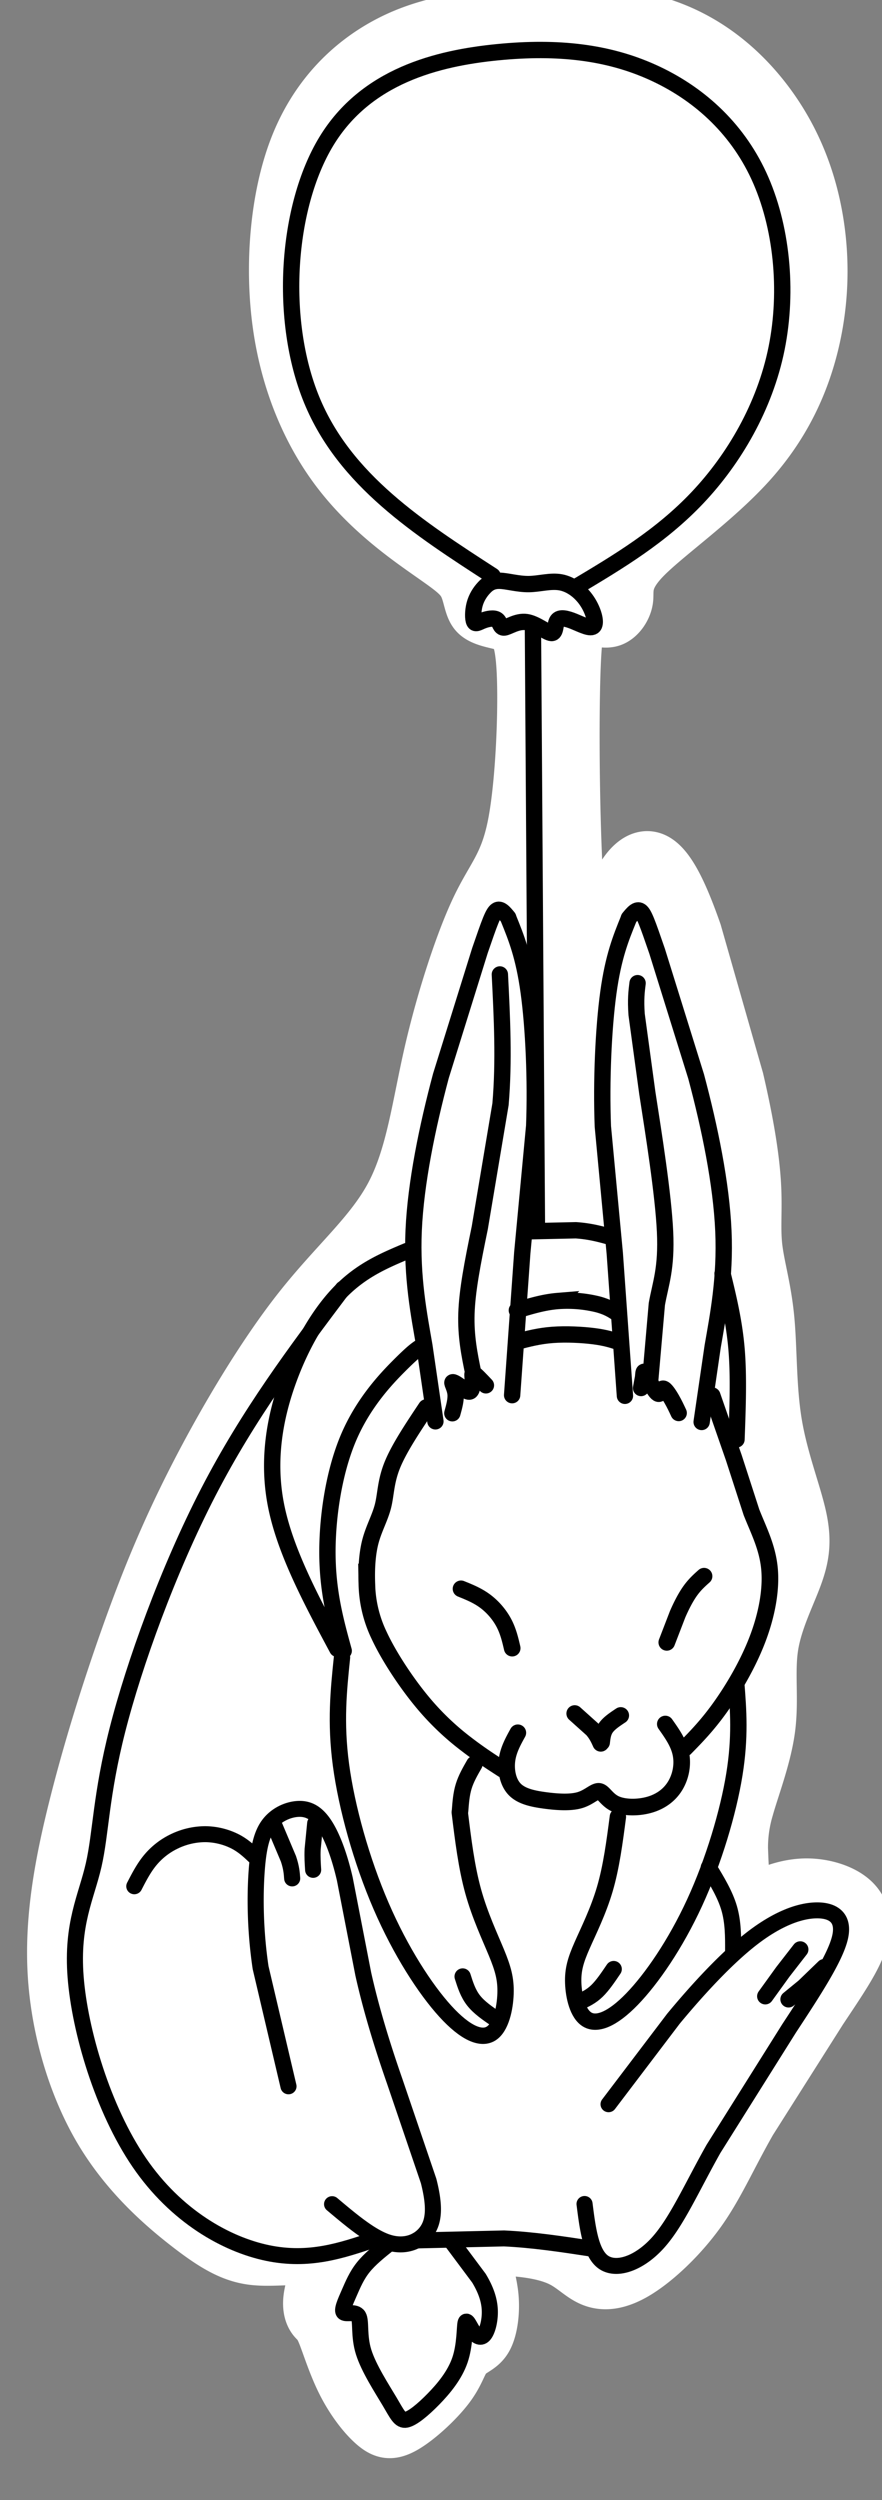 <svg xmlns="http://www.w3.org/2000/svg" xmlns:xlink="http://www.w3.org/1999/xlink" width="204.057" height="577.912" viewBox="0 0 53.99 152.906" xmlns:v="https://vecta.io/nano"><rect x="0" y="0" width="53.99" height="152.906" fill="#808080" stroke="none"/><path d="M18.805 138.448c.539.334.122 1.32.024 2.055s.098 1.164.272 1.393.313.229.578.878.638 1.884 1.195 2.993 1.286 2.059 1.908 2.603 1.152.687 2.021.195 2.086-1.619 2.746-2.498.765-1.513 1.095-1.883.886-.475 1.234-1.091.487-1.742.382-2.727-.452-1.83-.243-2.252.973-.422 1.825-.334 1.79.264 2.503.633 1.199.932 1.894 1.196 1.6.229 2.817-.51 2.746-2.182 3.876-3.765 1.86-3.308 3.111-5.507L50.371 123c1.304-1.953 2.138-3.185 2.465-4.275s.16-1.971-.518-2.605-1.86-.985-2.938-.985-2.051.352-2.642.633-.8.493-.939.088-.209-1.425-.243-2.305a8.18 8.18 0 0 1 .324-2.905c.359-1.287 1.101-3.182 1.327-4.942s-.052-3.413.184-4.965 1.015-3.058 1.467-4.289.591-2.217.261-3.712-1.13-3.501-1.495-5.683-.296-4.539-.474-6.403-.586-3.169-.727-4.348.002-2.269-.085-3.835-.4-3.642-1.06-6.475l-2.573-9.008c-.904-2.586-1.703-4.17-2.607-4.575s-1.912.369-2.607 2.164-1.078 4.61-1.408 4.363-.608-3.554-.747-7.566-.139-8.727-.017-11.102.365-2.41.765-2.322.956.299 1.443.106.904-.792.98-1.376-.215-1.211 1.131-2.554 4.285-3.408 6.354-5.695 3.25-4.786 3.876-7.354.695-5.208.261-7.724-1.373-4.909-2.955-7.055-3.807-4.047-6.727-4.962S33.91.49 30.938.737s-5.302.669-7.498 1.89-4.259 3.242-5.461 6.336-1.542 7.262-1.042 10.881 1.84 6.692 3.607 9.024 3.961 3.926 5.379 4.927 2.06 1.407 2.381 1.998.321 1.365.703 1.805 1.147.545 1.738.704 1.008.369 1.13 2.71-.052 6.809-.539 9.343-1.286 3.132-2.26 5.19-2.121 5.577-2.868 8.832-1.095 6.246-2.347 8.621-3.407 4.135-5.667 7.003-4.624 6.844-6.414 10.346-3.007 6.528-4.172 9.818-2.277 6.844-3.146 10.31-1.495 6.844-1.291 10.259 1.256 6.931 2.856 9.623 3.755 4.592 5.389 5.859 2.746 1.9 4.05 2.059 2.799-.158 3.337.176z" fill="#fff" stroke="#fff" stroke-width="2.95"/><g transform="translate(-60.455 -49.197)"><g transform="matrix(-1 0 0 1 190.513 -.039)" fill="none" stroke="#000" stroke-linecap="round"><path d="M98.709 134.565l-.622-8.715-.729-7.754c-.107-2.775.036-6.011.338-8.199s.765-3.326 1.227-4.464"/><use xlink:href="#B"/></g><g fill="none" stroke="#000"><g stroke-linecap="round"><path d="M98.709 134.565l-.622-8.715-.729-7.754c-.107-2.775.036-6.011.338-8.199s.765-3.326 1.227-4.464"/><use xlink:href="#B"/><path d="M101.271 149.645l.665-1.725c.239-.549.505-1.059.779-1.439s.556-.633.838-.884m-11.745 4.401c-.119-.512-.244-1.049-.52-1.562s-.687-.982-1.148-1.322-.963-.543-1.465-.745m6.96 7.627l1.081.97c.266.304.39.578.514.853m1.223-1.705c-.354.235-.709.47-.904.745s-.23.588-.266.902m-10.734-20.48c-.837 1.255-1.673 2.509-2.081 3.521s-.389 1.781-.565 2.489-.548 1.355-.76 2.129-.266 1.715-.231 2.646a7.57 7.57 0 0 0 .744 3.136c.585 1.264 1.63 2.852 2.614 4.044a16.25 16.25 0 0 0 2.72 2.616c.815.627 1.524 1.085 2.233 1.544m12.829-22.851l1.324 3.803 1.078 3.328c.416 1.059.966 2.097 1.099 3.401s-.151 2.872-.748 4.417-1.493 3.041-2.278 4.135-1.466 1.788-2.14 2.474m-10.234-.94c-.292.529-.585 1.059-.665 1.681s.053 1.338.465 1.771 1.103.583 1.856.684 1.568.155 2.144-.018.913-.572 1.178-.534.461.515.984.761 1.373.259 2.073.064 1.249-.596 1.595-1.165.486-1.295.35-1.961-.542-1.238-.952-1.818" stroke-width="1.017"/><path d="M92.093 131.257c.676-.178 1.352-.356 2.188-.418s1.832-.009 2.526.08 1.085.213 1.476.338"/><path d="M105.522 152.135c.129 1.647.258 3.295-.115 5.595s-1.26 5.288-2.432 7.833-2.634 4.664-3.836 5.903-2.143 1.599-2.734 1.249-.831-1.41-.861-2.233.15-1.41.541-2.299.991-2.081 1.392-3.444.601-2.895.801-4.428" stroke-width="1.001"/><path d="M81.39 150.567c-.205 1.981-.411 3.962-.064 6.563s1.255 5.86 2.456 8.636 2.7 5.087 3.932 6.439 2.197 1.744 2.803 1.362.852-1.537.883-2.435-.154-1.537-.554-2.507-1.016-2.27-1.427-3.756-.616-3.157-.821-4.829"/><path d="M88.617 159.939c.038-.508.077-1.017.223-1.492s.4-.916.653-1.357" stroke-width="1.012"/><path d="M76.513 178.104l-1.476-7.488c-.267-2.365-.196-4.535-.036-6.047s.409-2.365.889-2.935 1.192-.854 1.796-.871 1.103.231 1.559.927.895 1.901 1.215 3.555l.943 5.994c.409 2.205 1.014 4.482 1.72 6.778l1.891 6.312c.356 1.636.249 2.561-.249 3.184s-1.387.943-2.419.569-2.205-1.441-3.379-2.508m17.395-5.656l4.215-5.211c1.583-1.796 3.433-3.682 5.051-4.855s3.006-1.636 4.055-1.618 1.761.516 1.414 1.773-1.717 3.225-3.353 5.555l-4.962 7.381c-1.441 2.383-2.437 4.482-3.646 5.745s-2.632 1.69-3.415 1.12-.925-2.134-1.067-3.699M67.366 165.25c.31-.558.62-1.115 1.033-1.587a4.43 4.43 0 0 1 1.529-1.128 4.42 4.42 0 0 1 1.956-.393 4.19 4.19 0 0 1 1.836.516c.507.285.863.649 1.218 1.014" transform="matrix(.984 -.034 .034 .976 -3.23 5.568)"/><path d="M81.494 150.16c-.478-1.736-.956-3.471-.994-5.747s.365-5.093 1.27-7.244 2.314-3.635 3.131-4.452 1.044-.968 1.27-1.119m5.922-2.262c.818-.249 1.636-.498 2.508-.569a7.85 7.85 0 0 1 2.419.196c.623.16.943.373 1.263.587m-17.181 20.488c-1.601-2.988-3.201-5.976-3.753-8.786s-.053-5.442.783-7.719 2.01-4.197 3.273-5.442 2.614-1.814 3.966-2.383m7.256-1.201l3.077-.067c.871.058 1.512.236 2.152.414m6.829 2.241c.348 1.425.711 2.917.854 4.589s.07 3.628-.001 5.549"/><path d="M81.613 128.306c-3.058 3.814-6.116 7.627-8.795 12.433s-4.978 10.605-6.16 14.679-1.247 6.425-1.773 8.418-1.502 3.61-1.362 6.964 1.391 8.311 3.554 11.751 5.226 5.314 7.778 5.942 4.595.011 6.638-.606m2.65.141l5.436.063c1.8.147 3.583.484 5.366.821" transform="matrix(.984 -.034 .034 .976 -3.23 5.568)"/><path d="M102.978 171.701c.034-.882.069-1.799-.153-2.68s-.702-1.741-1.181-2.603" transform="matrix(.984 -.034 .034 .976 -1.836 4.439)"/><path d="M91.002 188.341l1.61 2.339c.402.729.604 1.383.604 2.037s-.201 1.308-.428 1.534-.478.025-.672-.279-.36-.802-.435-.526-.075 1.383-.428 2.314-1.056 1.736-1.736 2.389-1.333 1.157-1.727 1.229-.562-.374-1.003-1.186-1.218-2.106-1.501-3.139-.07-1.935-.246-2.262-.729-.126-.89-.257.111-.674.362-1.202.503-1.082.931-1.585 1.031-.956 1.635-1.409" transform="matrix(.984 -.034 .034 .976 -7.839 5.579)"/><path d="M93.32 123.947l-.241-36.154"/></g><path d="M90.074 85.152c-.241.261-.458.6-.567 1.009s-.109.89-.025 1.062.252.037.533-.071.674-.188.865-.049.182.497.438.476.778-.42 1.364-.336 1.239.653 1.526.67.205-.537.364-.763.558-.134 1.03.058 1.015.484 1.193.272-.012-.927-.401-1.511-.978-1.037-1.608-1.155-1.301.099-1.965.106-1.321-.193-1.781-.203-.725.173-.965.434z"/><g stroke-linecap="round"><path d="M90.608 84.416c-4.527-2.925-9.054-5.849-11.073-10.763s-1.531-11.816.896-15.813 6.791-5.088 10.494-5.451 6.743.001 9.462 1.225 5.118 3.309 6.519 6.338 1.803 7.003 1.085 10.556-2.602 6.76-4.837 9.123-4.845 3.92-7.455 5.477"/><path d="M76.023 161.78l.792 2.088c.163.553.176.893.189 1.232" transform="matrix(.984 -.034 .034 .976 -3.045 5.562)"/><path d="M78.74 161.705l-.214 1.616c-.038.484-.025.887-.013 1.289" transform="matrix(.984 -.034 .034 .976 -3.23 5.568)"/><path d="M88.776 170.081c.163.516.327 1.031.667 1.465s.855.786 1.371 1.138m5.13-1.056c.352-.163.704-.327 1.053-.665s.682-.832 1.022-1.335m9.281 1.66l1.075-1.489 1.067-1.373m-.718 3.05l.951-.778 1.23-1.188m-22.76-33.878c.116-.418.231-.836.196-1.187s-.222-.636-.191-.698.28.098.516.271.458.36.582.267.151-.467.143-.73-.055-.431.074-.351.431.4.734.72m9.499.164l.123-.663c.022-.211.016-.406.104-.299s.27.516.445.829.335.523.432.485.129-.327.252-.314.336.327.509.626.305.582.437.865m-12.575-2.439c-.231-1.12-.462-2.241-.418-3.637s.365-3.068.818-5.256l1.268-7.551c.227-2.66.093-5.308-.04-7.94"/><path d="M100.257 133.604l.406-4.652c.228-1.273.608-2.16.501-4.436s-.694-5.958-1.084-8.467l-.655-4.801c-.067-.925-.004-1.423.058-1.921"/></g></g></g><defs ><path id="B" d="M103.405 136.165l.676-4.624c.32-1.85.783-4.162.655-7.06s-.832-6.315-1.668-9.445l-2.389-7.664c-.593-1.723-.795-2.296-1.022-2.452s-.467.138-.707.431"/></defs></svg>